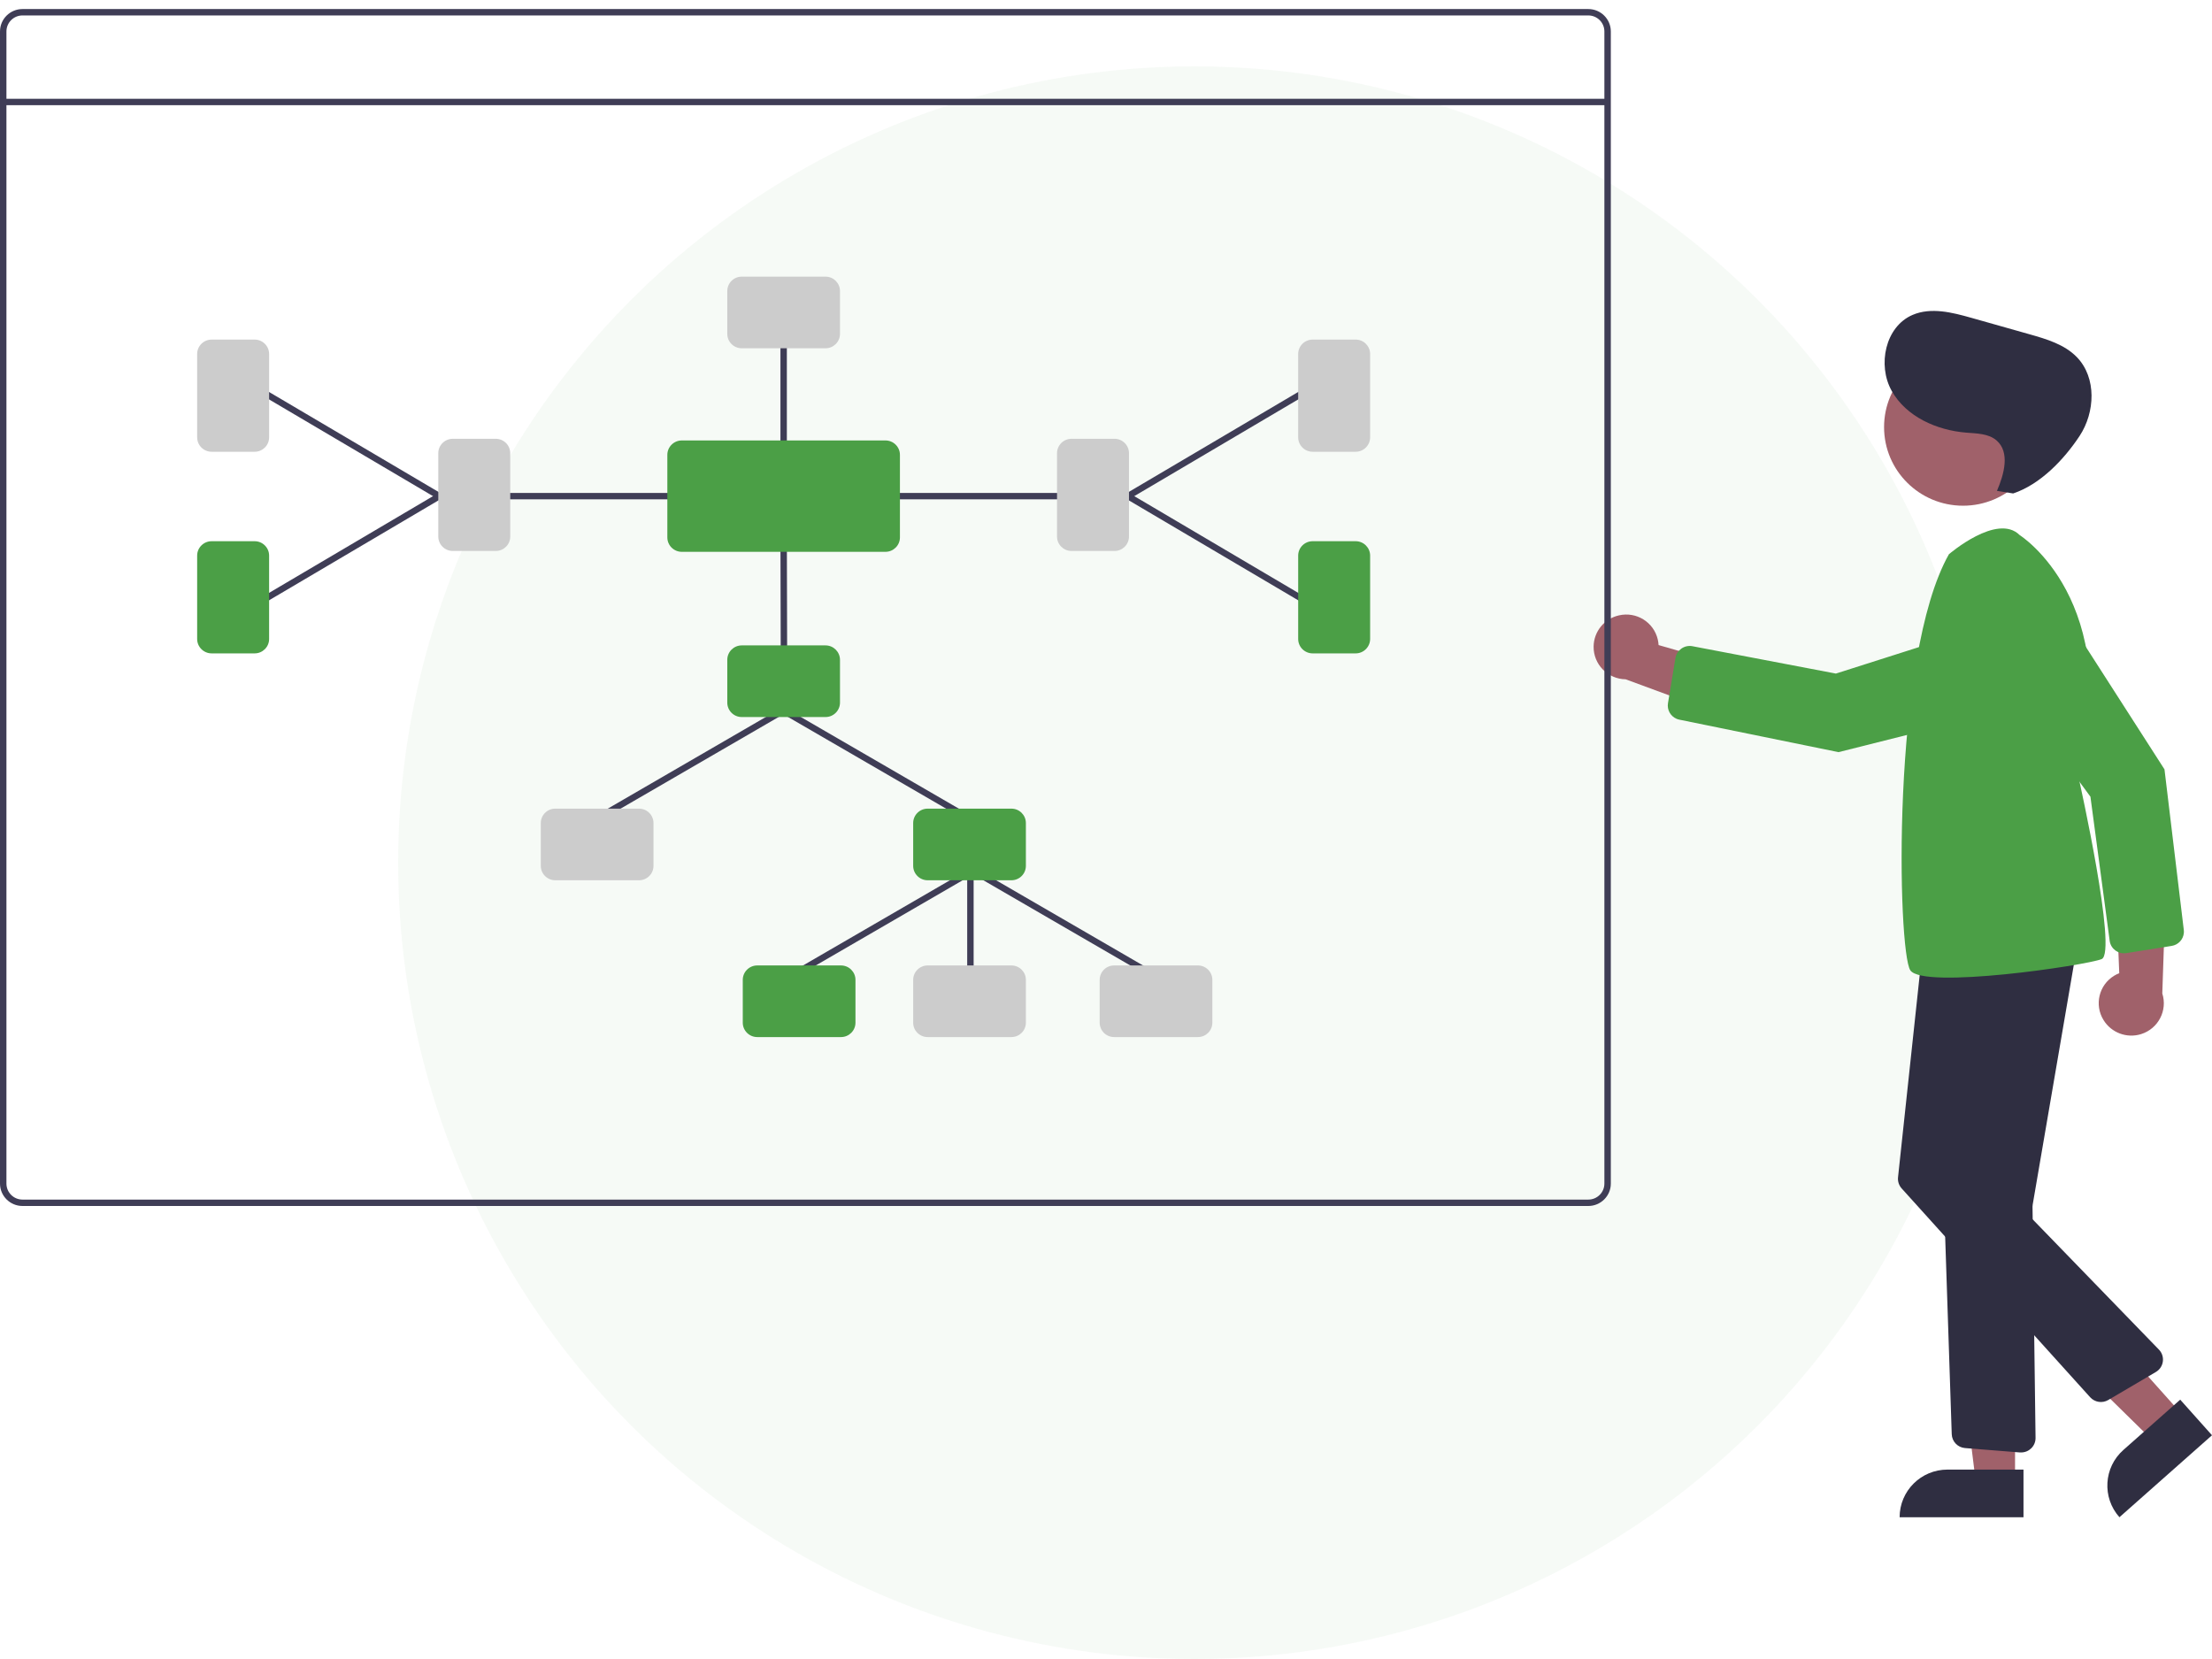<svg width="100" height="75" viewBox="0 0 100 75" fill="none" xmlns="http://www.w3.org/2000/svg">
<circle cx="54" cy="39" r="36" fill="#4B9F46" fill-opacity="0.05"/>
<path d="M95.094 46.111C94.673 45.427 94.888 44.53 95.576 44.111C95.648 44.066 95.727 44.028 95.807 43.996L95.6 38.83L97.911 40.218L97.753 44.912C97.999 45.682 97.571 46.505 96.798 46.749C96.15 46.953 95.446 46.689 95.094 46.111Z" fill="#A0616A"/>
<path d="M98.179 42.762L96.125 43.089C95.769 43.145 95.433 42.904 95.376 42.549C95.375 42.543 95.375 42.538 95.374 42.532L94.504 36.017L90.211 30.167C89.568 29.29 89.76 28.062 90.639 27.421C90.673 27.396 90.706 27.373 90.741 27.352C91.66 26.767 92.881 27.035 93.466 27.949L97.852 34.781L98.725 42.041C98.731 42.088 98.731 42.134 98.727 42.18C98.699 42.477 98.472 42.715 98.179 42.762Z" fill="#4B9F46"/>
<path d="M91.096 66.943H89.315L88.466 60.101L91.097 60.102L91.096 66.943Z" fill="#A0616A"/>
<path d="M88.042 66.437H91.478V68.591H85.878C85.878 67.4 86.847 66.437 88.042 66.437Z" fill="#2F2E41"/>
<path d="M98.615 63.908L97.283 65.087L92.321 60.215L94.046 58.796L98.615 63.908Z" fill="#A0616A"/>
<path d="M95.994 65.549L98.563 63.276L100 64.885L95.815 68.591C95.022 67.701 95.102 66.339 95.994 65.549Z" fill="#2F2E41"/>
<path d="M73.188 27.82C73.975 27.638 74.761 28.124 74.944 28.907C74.963 28.991 74.976 29.075 74.981 29.162L79.97 30.598L77.917 32.342L73.493 30.71C72.682 30.698 72.033 30.034 72.044 29.227C72.053 28.551 72.527 27.969 73.188 27.82Z" fill="#A0616A"/>
<path d="M88.745 22.862C90.717 22.862 92.315 21.271 92.315 19.309C92.315 17.346 90.717 15.756 88.745 15.756C86.774 15.756 85.175 17.346 85.175 19.309C85.175 21.271 86.774 22.862 88.745 22.862Z" fill="#A0616A"/>
<path d="M91.315 65.662L88.835 65.464C88.504 65.438 88.245 65.168 88.234 64.836L87.542 44.027C87.53 43.694 87.773 43.406 88.106 43.36L93.051 42.672C93.408 42.623 93.738 42.871 93.789 43.227C93.798 43.293 93.798 43.36 93.786 43.426L91.894 54.458C91.888 54.489 91.886 54.519 91.886 54.549L92.023 65.003C92.028 65.363 91.738 65.658 91.378 65.662C91.375 65.662 91.372 65.662 91.369 65.662C91.35 65.664 91.333 65.664 91.315 65.662Z" fill="#2F2E41"/>
<path d="M94.491 63.166L85.971 53.727C85.847 53.59 85.787 53.406 85.806 53.224L86.882 43.181C86.918 42.834 87.225 42.577 87.575 42.601L92.805 42.949C93.166 42.973 93.439 43.283 93.414 43.642C93.41 43.698 93.4 43.753 93.381 43.806L90.247 53.033C90.186 53.212 90.231 53.41 90.363 53.547L97.6 61.012C97.852 61.271 97.843 61.684 97.584 61.932C97.548 61.967 97.507 61.999 97.462 62.025L95.308 63.292C95.042 63.449 94.701 63.397 94.491 63.166Z" fill="#2F2E41"/>
<path d="M88.106 25.057C88.106 25.057 90.286 23.176 91.304 24.189C91.304 24.189 96.028 27.155 93.993 35.257C93.993 35.257 95.737 43.07 95.01 43.359C94.283 43.649 86.943 44.734 86.362 43.866C85.78 42.998 85.49 29.687 88.106 25.057Z" fill="#4B9F46"/>
<path d="M75.406 31.791L75.743 29.748C75.802 29.393 76.139 29.153 76.495 29.211C76.501 29.212 76.507 29.212 76.512 29.214L82.997 30.451L89.928 28.243C90.966 27.913 92.078 28.482 92.41 29.516C92.423 29.555 92.433 29.594 92.443 29.633C92.71 30.685 92.07 31.753 91.013 32.019L83.116 34.003L75.919 32.534C75.873 32.526 75.829 32.511 75.786 32.492C75.514 32.372 75.357 32.083 75.406 31.791Z" fill="#4B9F46"/>
<path d="M90.278 22.191C90.603 21.44 90.879 20.439 90.254 19.906C89.891 19.598 89.369 19.598 88.892 19.559C87.552 19.451 86.173 18.837 85.519 17.669C84.865 16.502 85.229 14.764 86.465 14.236C87.298 13.88 88.253 14.123 89.123 14.369L91.741 15.109C92.519 15.329 93.336 15.57 93.895 16.15C94.788 17.076 94.721 18.64 94.012 19.712C93.302 20.785 92.234 21.901 91.011 22.308L90.278 22.191Z" fill="#2F2E41"/>
<path d="M71.804 0.409H1.017C0.456 0.409 0 0.863 0 1.422V53.508C0 54.066 0.456 54.52 1.017 54.52H71.804C72.365 54.52 72.822 54.066 72.822 53.508V1.422C72.822 0.863 72.365 0.409 71.804 0.409ZM72.531 53.508C72.531 53.907 72.206 54.231 71.804 54.231H1.017C0.616 54.231 0.291 53.907 0.291 53.508V1.422C0.291 1.022 0.616 0.698 1.017 0.698H71.804C72.206 0.698 72.531 1.022 72.531 1.422V53.508Z" fill="#3F3D56"/>
<path d="M72.676 4.466H0.145V4.755H72.676V4.466Z" fill="#3F3D56"/>
<path d="M43.87 45.449C43.791 45.449 43.725 45.383 43.725 45.304V39.372C43.725 39.292 43.791 39.227 43.87 39.227C43.95 39.227 44.016 39.292 44.016 39.372V45.304C44.016 45.385 43.952 45.449 43.87 45.449Z" fill="#3F3D56"/>
<path d="M43.671 37.057C43.645 37.057 43.62 37.05 43.599 37.037L35.34 32.248C35.27 32.207 35.247 32.119 35.287 32.05C35.328 31.982 35.417 31.957 35.485 31.998L43.744 36.787C43.814 36.827 43.837 36.915 43.796 36.985C43.772 37.031 43.724 37.059 43.671 37.057Z" fill="#3F3D56"/>
<path d="M27.155 37.057C27.075 37.057 27.009 36.992 27.009 36.912C27.009 36.86 27.037 36.812 27.082 36.786L35.34 31.997C35.41 31.957 35.498 31.98 35.539 32.05C35.58 32.119 35.556 32.207 35.486 32.248L27.228 37.037C27.206 37.051 27.181 37.057 27.155 37.057Z" fill="#3F3D56"/>
<path d="M52.247 44.291C52.221 44.291 52.196 44.284 52.175 44.271L43.916 39.482C43.846 39.442 43.823 39.353 43.863 39.284C43.904 39.216 43.993 39.191 44.061 39.232L52.32 44.021C52.39 44.061 52.413 44.15 52.372 44.219C52.347 44.265 52.3 44.293 52.247 44.291Z" fill="#3F3D56"/>
<path d="M35.731 44.291C35.651 44.291 35.585 44.226 35.585 44.147C35.585 44.095 35.613 44.047 35.658 44.021L43.916 39.232C43.985 39.191 44.074 39.216 44.115 39.284C44.156 39.353 44.131 39.442 44.062 39.481L35.803 44.27C35.782 44.285 35.757 44.291 35.731 44.291Z" fill="#3F3D56"/>
<path d="M35.44 29.678C35.36 29.678 35.295 29.613 35.295 29.534L35.282 24.268C35.282 24.189 35.347 24.124 35.427 24.124C35.507 24.124 35.572 24.189 35.572 24.268L35.585 29.534C35.585 29.613 35.521 29.678 35.44 29.678C35.441 29.678 35.441 29.678 35.44 29.678Z" fill="#3F3D56"/>
<path d="M37.321 32.416H33.533C33.172 32.416 32.879 32.123 32.879 31.764V29.829C32.879 29.47 33.172 29.177 33.533 29.177H37.319C37.68 29.177 37.974 29.47 37.974 29.829V31.764C37.974 32.123 37.681 32.416 37.321 32.416Z" fill="#4B9F46"/>
<path d="M31.053 22.574H22.995C22.915 22.574 22.85 22.509 22.85 22.43C22.85 22.35 22.915 22.285 22.995 22.285H31.052C31.132 22.285 31.197 22.35 31.197 22.43C31.197 22.509 31.133 22.574 31.053 22.574Z" fill="#3F3D56"/>
<path d="M35.427 20.508C35.347 20.508 35.282 20.443 35.282 20.364V15.355C35.282 15.275 35.347 15.21 35.427 15.21C35.507 15.21 35.572 15.275 35.572 15.355V20.362C35.572 20.443 35.507 20.508 35.427 20.508Z" fill="#3F3D56"/>
<path d="M19.861 22.575C19.835 22.575 19.81 22.567 19.787 22.554L11.964 17.939C11.896 17.898 11.872 17.809 11.913 17.741C11.954 17.673 12.043 17.649 12.112 17.69L19.935 22.305C20.005 22.346 20.027 22.436 19.986 22.504C19.96 22.547 19.912 22.575 19.861 22.575Z" fill="#3F3D56"/>
<path d="M12.038 27.19C11.958 27.19 11.893 27.125 11.893 27.045C11.893 26.994 11.92 26.947 11.964 26.921L19.787 22.305C19.857 22.265 19.945 22.288 19.986 22.356C20.027 22.424 20.003 22.514 19.935 22.554L12.112 27.169C12.091 27.182 12.064 27.19 12.038 27.19Z" fill="#3F3D56"/>
<path d="M22.413 24.908H20.468C20.108 24.908 19.814 24.616 19.814 24.257V20.488C19.814 20.129 20.108 19.837 20.468 19.837H22.413C22.774 19.837 23.067 20.129 23.067 20.488V24.257C23.067 24.616 22.775 24.908 22.413 24.908Z" fill="#CCCCCC"/>
<path d="M37.321 15.745H33.533C33.172 15.745 32.879 15.453 32.879 15.094V13.157C32.879 12.798 33.172 12.506 33.533 12.506H37.319C37.68 12.506 37.974 12.798 37.974 13.157V15.093C37.974 15.453 37.681 15.744 37.321 15.745Z" fill="#CCCCCC"/>
<path d="M11.512 20.423H9.567C9.207 20.423 8.913 20.131 8.913 19.772V16.003C8.913 15.644 9.207 15.352 9.567 15.352H11.512C11.873 15.352 12.166 15.644 12.166 16.003V19.772C12.166 20.131 11.874 20.423 11.512 20.423Z" fill="#CCCCCC"/>
<path d="M11.512 29.538H9.567C9.207 29.538 8.913 29.246 8.913 28.887V25.118C8.913 24.759 9.207 24.467 9.567 24.467H11.512C11.873 24.467 12.166 24.759 12.166 25.118V28.887C12.166 29.246 11.874 29.538 11.512 29.538Z" fill="#4B9F46"/>
<path d="M47.859 22.574H39.802C39.722 22.574 39.657 22.509 39.657 22.43C39.657 22.35 39.722 22.285 39.802 22.285H47.859C47.939 22.285 48.004 22.35 48.004 22.43C48.004 22.509 47.939 22.574 47.859 22.574Z" fill="#3F3D56"/>
<path d="M50.993 22.575C50.913 22.575 50.847 22.509 50.847 22.43C50.847 22.379 50.875 22.331 50.919 22.305L58.74 17.69C58.81 17.649 58.898 17.673 58.939 17.741C58.98 17.809 58.957 17.898 58.888 17.939L51.067 22.554C51.045 22.567 51.019 22.575 50.993 22.575Z" fill="#3F3D56"/>
<path d="M58.816 27.19C58.79 27.19 58.765 27.182 58.742 27.169L50.92 22.554C50.85 22.513 50.829 22.425 50.869 22.356C50.91 22.286 50.999 22.265 51.068 22.305L58.89 26.921C58.96 26.961 58.981 27.049 58.941 27.119C58.915 27.162 58.867 27.19 58.816 27.19Z" fill="#3F3D56"/>
<path d="M50.385 24.908H48.441C48.08 24.908 47.786 24.616 47.786 24.257V20.488C47.786 20.129 48.08 19.837 48.441 19.837H50.385C50.746 19.837 51.039 20.129 51.039 20.488V24.257C51.038 24.616 50.746 24.908 50.385 24.908Z" fill="#CCCCCC"/>
<path d="M61.287 20.423H59.342C58.981 20.423 58.688 20.131 58.688 19.772V16.003C58.688 15.644 58.981 15.352 59.342 15.352H61.287C61.647 15.352 61.941 15.644 61.941 16.003V19.772C61.939 20.131 61.647 20.423 61.287 20.423Z" fill="#CCCCCC"/>
<path d="M61.287 29.538H59.342C58.981 29.538 58.688 29.246 58.688 28.887V25.118C58.688 24.759 58.981 24.467 59.342 24.467H61.287C61.647 24.467 61.941 24.759 61.941 25.118V28.887C61.939 29.246 61.647 29.538 61.287 29.538Z" fill="#4B9F46"/>
<path d="M28.89 39.795H25.103C24.742 39.795 24.448 39.502 24.448 39.144V37.208C24.448 36.849 24.742 36.557 25.103 36.557H28.889C29.25 36.557 29.543 36.849 29.543 37.208V39.144C29.543 39.502 29.251 39.795 28.89 39.795Z" fill="#CCCCCC"/>
<path d="M45.724 39.795H41.937C41.577 39.795 41.283 39.502 41.283 39.144V37.208C41.283 36.849 41.577 36.557 41.937 36.557H45.724C46.084 36.557 46.378 36.849 46.378 37.208V39.144C46.378 39.502 46.086 39.795 45.724 39.795Z" fill="#4B9F46"/>
<path d="M38.02 46.884H34.233C33.873 46.884 33.579 46.592 33.579 46.233V44.297C33.579 43.938 33.873 43.646 34.233 43.646H38.02C38.38 43.646 38.674 43.938 38.674 44.297V46.233C38.674 46.592 38.382 46.884 38.02 46.884Z" fill="#4B9F46"/>
<path d="M54.154 46.884H50.368C50.007 46.884 49.714 46.592 49.714 46.233V44.297C49.714 43.938 50.007 43.646 50.368 43.646H54.154C54.515 43.646 54.808 43.938 54.808 44.297V46.233C54.808 46.592 54.516 46.884 54.154 46.884Z" fill="#CCCCCC"/>
<path d="M45.724 46.884H41.937C41.577 46.884 41.283 46.592 41.283 46.233V44.297C41.283 43.938 41.577 43.646 41.937 43.646H45.724C46.084 43.646 46.378 43.938 46.378 44.297V46.233C46.378 46.592 46.086 46.884 45.724 46.884Z" fill="#CCCCCC"/>
<path d="M40.03 24.947H30.823C30.463 24.947 30.169 24.655 30.169 24.296V20.563C30.169 20.204 30.463 19.912 30.823 19.912H40.03C40.391 19.912 40.684 20.204 40.684 20.563V24.295C40.684 24.655 40.391 24.946 40.03 24.947Z" fill="#4B9F46"/>
</svg>
